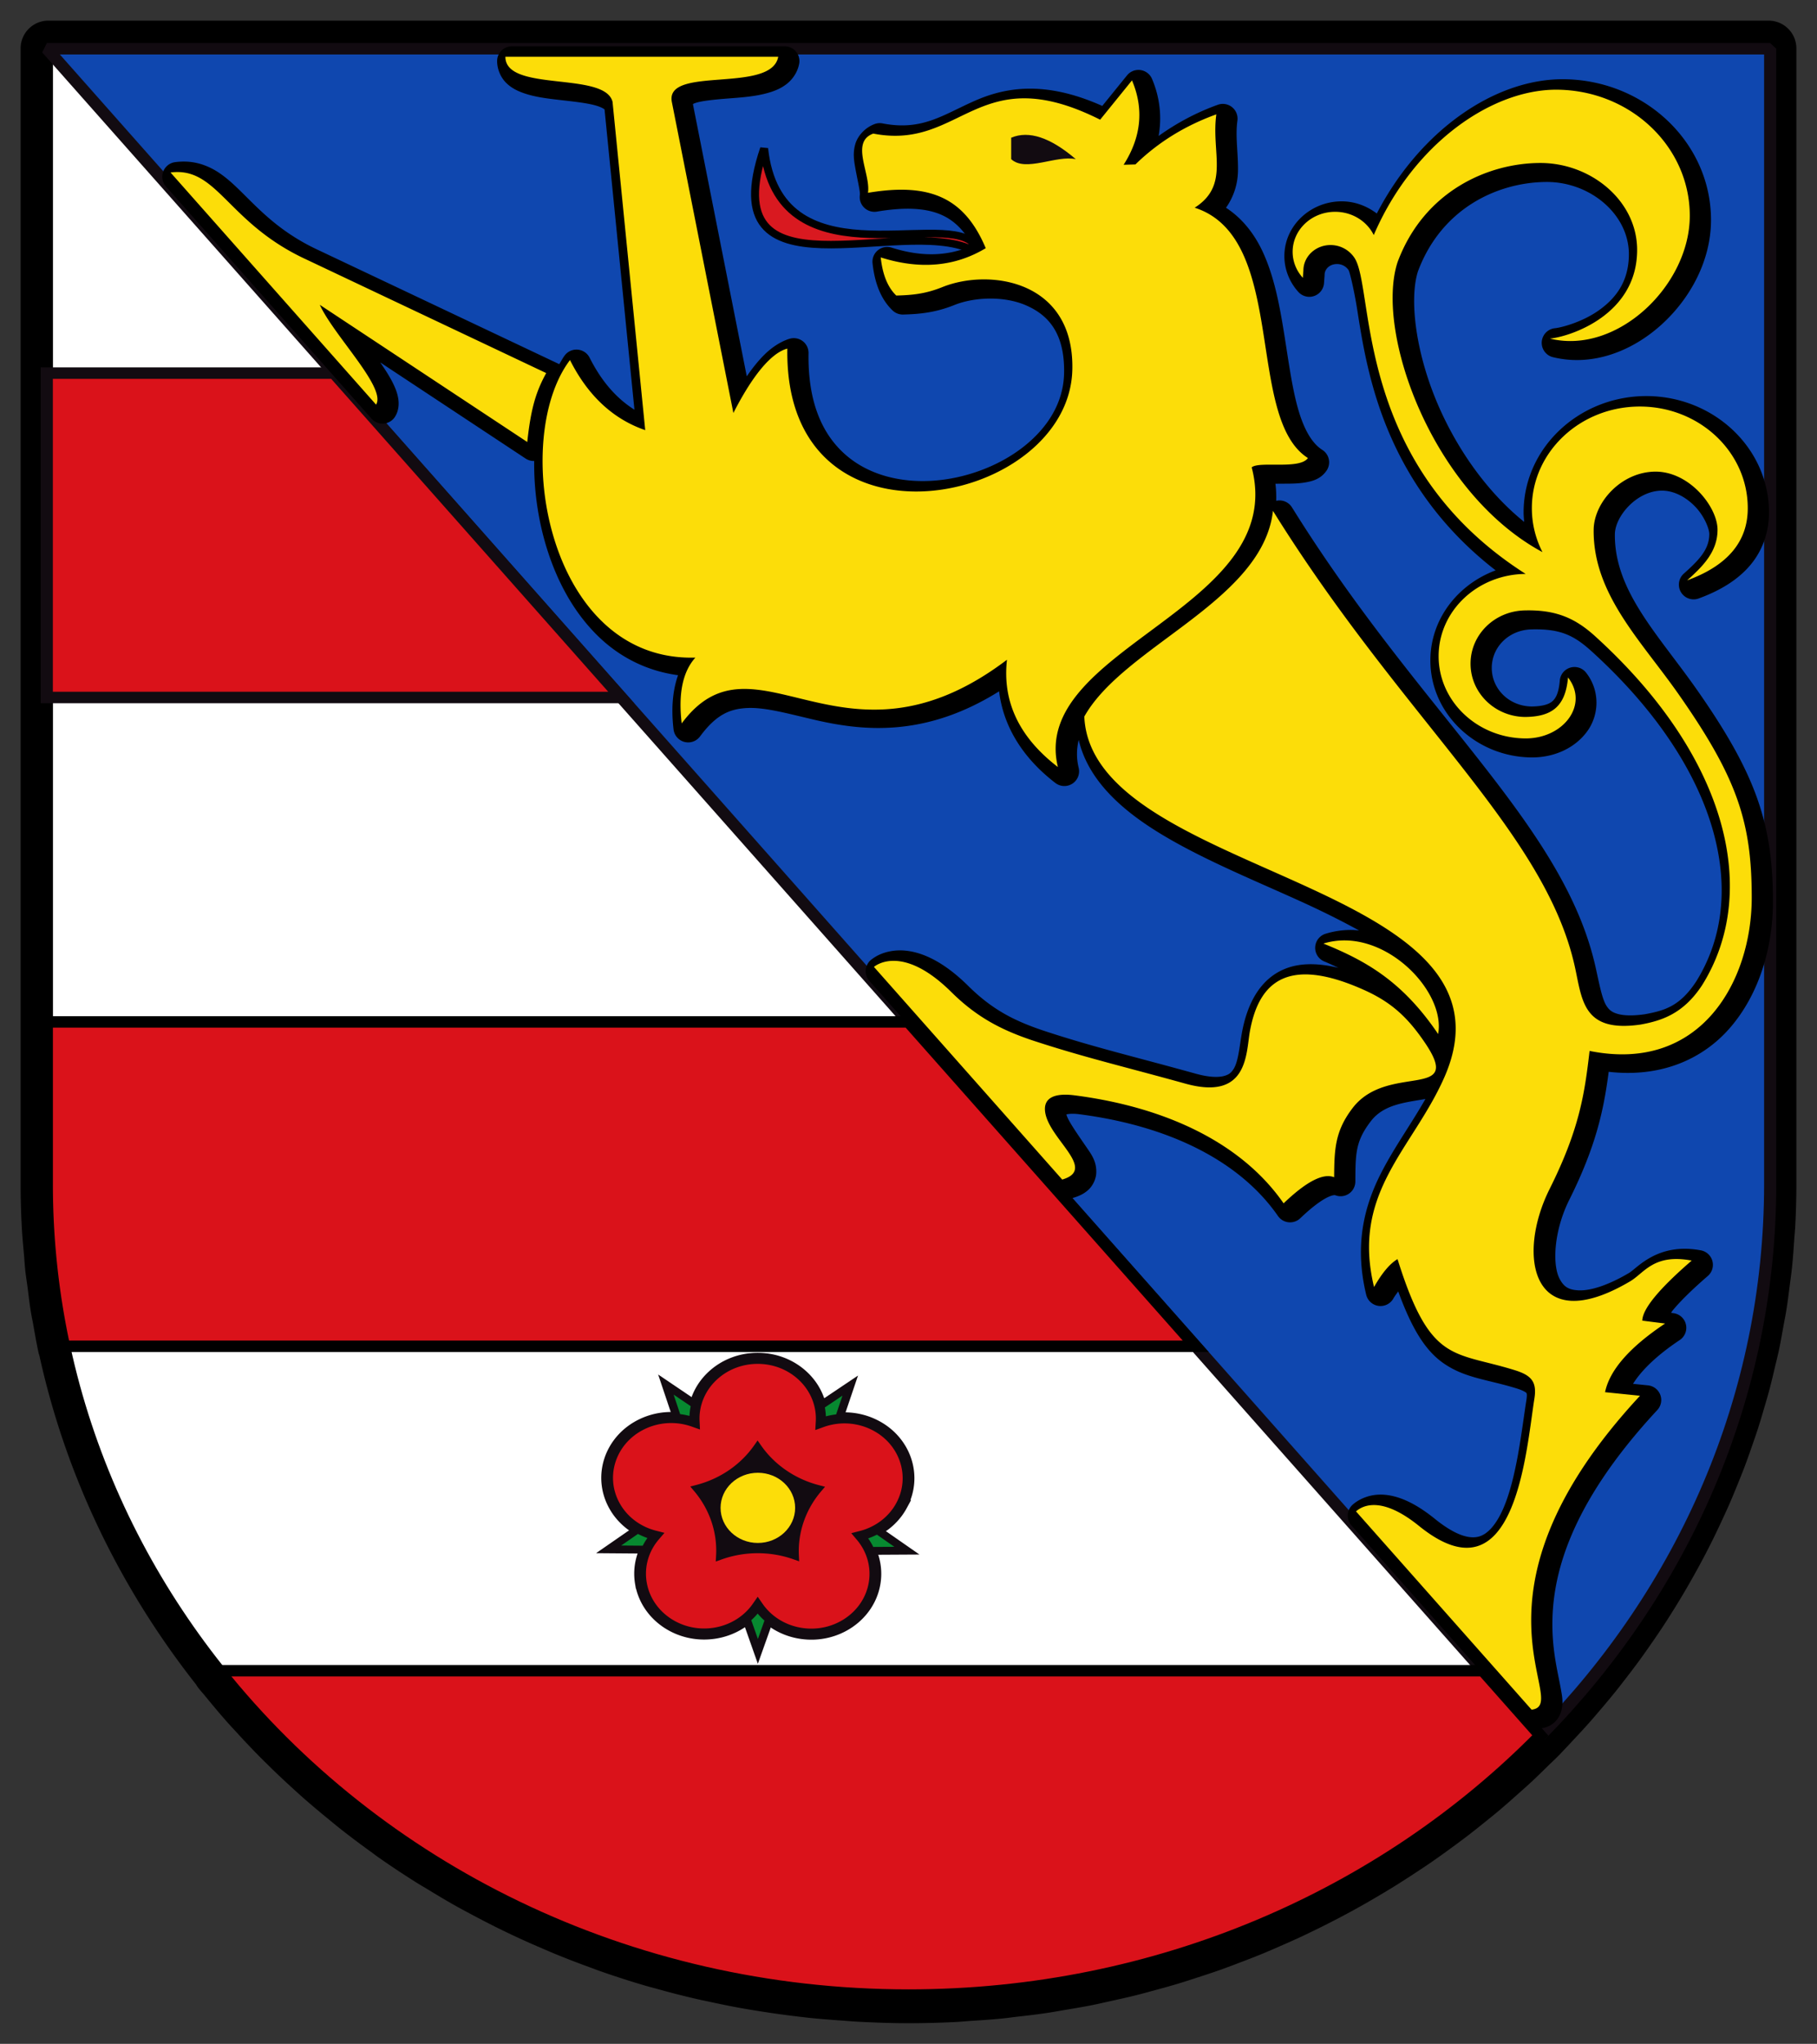 <svg xmlns="http://www.w3.org/2000/svg" width="704.922" height="792.831"><rect width="100%" height="100%" fill="#333333" stroke="none"/><path style="fill:#000;fill-opacity:1;fill-rule:nonzero;stroke:none" d="M-17.923 211.407a10.776 10.776 0 0 0-10.78 10.78v440.576c0 5.58.158 11.126.452 16.639.21 3.94.576 7.654.892 11.182.123 1.38.203 3.159.427 5.274.003.025-.002.037 0 .062a10.776 10.776 0 0 0 0 .013c.276 2.575.653 4.803.904 6.739.385 2.971.745 6.188 1.294 9.583.324 2.006.683 3.602.903 4.834.614 3.445 1.223 7.09 2.039 10.877a10.776 10.776 0 0 0 .366 1.257c10.354 47.13 31.505 90.47 60.819 127.668a10.776 10.776 0 0 0 .952 1.404c1.047 1.315 1.86 2.186 2.307 2.735 2.857 3.508 5.785 7.013 8.85 10.474 1.46 1.646 2.852 3.108 4.09 4.456a10.776 10.776 0 0 0 .073.085 334.123 334.123 0 0 0 8.094 8.534c1.485 1.504 2.94 2.924 4.358 4.309l.073.073.013.013a10.776 10.776 0 0 0 .073.085 338.136 338.136 0 0 0 8.545 8.045 334.913 334.913 0 0 0 4.81 4.322 10.776 10.776 0 0 0 .135.11c2.914 2.55 5.851 4.993 8.777 7.385 1.504 1.23 3.114 2.59 4.895 3.992l.171.135a344.07 344.07 0 0 0 12.147 9.106c.283.203.901.711 1.916 1.429 4.828 3.41 9.733 6.657 14.686 9.79 1.984 1.255 3.822 2.301 5.42 3.272a10.776 10.776 0 0 0 .013 0 10.776 10.776 0 0 0 .097.073c3.29 1.996 6.668 4.027 10.194 6.006 2.005 1.126 3.927 2.14 5.737 3.113a10.776 10.776 0 0 0 .27.135c.005.004.018.006.024.012-.1-.05-.45-.223.038.025a347.718 347.718 0 0 0 16.272 8.204 352.364 352.364 0 0 0 10.914 4.883c1.906.819 3.906 1.692 6.043 2.563a10.776 10.776 0 0 0 .062.025 354.218 354.218 0 0 0 13.111 5.03c1.013.367 2.287.876 3.87 1.428a356.004 356.004 0 0 0 17.885 5.726l-.013-.013c1.382.402 2.458.662 3.186.867a357.576 357.576 0 0 0 14.76 3.821c2.29.54 4.443.976 6.42 1.404 3.958.855 7.973 1.687 12.086 2.43 2.434.439 4.825.823 7.154 1.196a10.776 10.776 0 0 0 .134.025c.013.002.025-.002.038 0-.823-.118-.733-.104.183.025 3.834.608 7.693 1.161 11.549 1.648 2.246.283 4.57.57 6.982.83l.257.037a10.776 10.776 0 0 0 .025 0c4.31.455 8.581.778 12.793 1.075 1.96.138 4.123.337 6.507.463-.256-.012.279.013.159.013.062.003.123-.003.183 0 6.26.323 12.607.55 19.044.55 6.066 0 12.083-.161 18.043-.453 2.314-.112 4.279-.318 5.945-.427 3.946-.257 8.043-.513 12.244-.928 2.124-.21 3.91-.476 5.408-.647 3.944-.45 7.998-.913 12.135-1.526 2.496-.37 4.757-.8 6.824-1.147 3.374-.567 6.87-1.137 10.437-1.844 2.663-.527 5.106-1.11 7.386-1.611 3.103-.683 6.32-1.385 9.632-2.21 2.564-.639 4.974-1.307 7.264-1.929 3.097-.841 6.28-1.712 9.51-2.685 2.485-.75 4.853-1.532 7.129-2.271 3.001-.974 6.065-1.97 9.18-3.076 2.534-.9 4.94-1.828 7.263-2.71 2.805-1.066 5.677-2.16 8.57-3.345 2.53-1.037 4.95-2.1 7.3-3.125 2.718-1.187 5.477-2.402 8.253-3.7a350.602 350.602 0 0 0 7.141-3.454 349.736 349.736 0 0 0 8.057-4.114c2.27-1.198 4.544-2.43 6.825-3.7a349 349 0 0 0 7.666-4.406c2.3-1.357 4.623-2.751 6.97-4.212a345.264 345.264 0 0 0 7.423-4.773c2.054-1.352 4.15-2.73 6.262-4.187a343.629 343.629 0 0 0 7.374-5.262 341.156 341.156 0 0 0 6.336-4.7 339.93 339.93 0 0 0 6.616-5.225c2.026-1.63 4.141-3.325 6.275-5.127 2.33-1.967 4.523-3.926 6.653-5.823 1.765-1.571 3.645-3.217 5.58-5.017 2.259-2.104 4.367-4.186 6.396-6.177 1.171-1.15 2.644-2.483 4.273-4.139.777-.789 1.202-1.284 1.343-1.428 1.538-1.582 2.916-3.086 4.211-4.468a10.776 10.776 0 0 0 0-.013c2.11-2.251 4.259-4.554 6.397-6.97 1.53-1.73 2.962-3.416 4.334-5.03a328.849 328.849 0 0 0 5.664-6.812c1.579-1.961 3.048-3.879 4.468-5.725a324.204 324.204 0 0 0 4.871-6.458A324.127 324.127 0 0 0 603.93 841a322.96 322.96 0 0 0 4.334-6.372c1.444-2.19 2.84-4.385 4.211-6.58a321.429 321.429 0 0 0 4.114-6.763 318.06 318.06 0 0 0 3.797-6.617 317.896 317.896 0 0 0 3.748-6.873 315.591 315.591 0 0 0 3.54-6.91 314.83 314.83 0 0 0 3.491-7.3 311.597 311.597 0 0 0 3.089-6.787 311.446 311.446 0 0 0 3.235-7.752 307.5 307.5 0 0 0 2.6-6.567c1.066-2.813 2.035-5.582 2.967-8.265.728-2.1 1.51-4.315 2.27-6.678.928-2.884 1.75-5.697 2.54-8.41.606-2.087 1.275-4.31 1.916-6.715.772-2.899 1.412-5.692 2.039-8.338.523-2.212 1.141-4.613 1.696-7.239v-.013c.646-3.055 1.138-5.98 1.636-8.728.372-2.051.838-4.313 1.233-6.812.51-3.216.884-6.305 1.258-9.241.26-2.04.6-4.313.866-6.849.418-3.99.677-7.878.928-11.634.068-1.004.232-2.413.33-4.272.289-5.467.452-10.969.452-16.517V222.192a10.776 10.776 0 0 0-10.78-10.78H-17.918z" transform="translate(36.702 -203.407)"/><path style="fill:#fff;fill-opacity:1;fill-rule:nonzero;stroke:none" d="M-71.834-36.606c0-96.21-77.993-174.201-174.206-174.201-96.21 0-174.202 77.991-174.202 174.201V207.28h348.408V-36.606z" transform="matrix(1.919 0 0 -1.806 824.612 393.224)"/><path style="fill:none;stroke:#000;stroke-width:2.957;stroke-linecap:butt;stroke-linejoin:miter;stroke-miterlimit:3.864;stroke-opacity:1;stroke-dasharray:none" d="M0 0c0-115.75-93.833-209.581-209.586-209.581-115.75 0-209.582 93.831-209.582 209.581v293.417H0V0z" transform="matrix(1.595 0 0 -1.501 686.759 459.332)"/><path style="fill:#1565af;fill-opacity:1;fill-rule:nonzero;stroke:none" d="M0 0c0-55.031-21.211-105.108-55.9-142.503l-363.268 435.92H0V0z" transform="matrix(1.595 0 0 -1.501 686.759 459.332)"/><g style="fill:#0055d4"><path style="fill:#0f47af;fill-opacity:1;stroke:#120b11;stroke-width:2.957;stroke-linecap:butt;stroke-linejoin:miter;stroke-miterlimit:1;stroke-opacity:1;stroke-dasharray:none" d="M0 0c0-55.031-21.211-105.108-55.9-142.503l-363.268 435.92H0V0z" transform="matrix(1.595 0 0 -1.501 686.759 459.332)"/></g><g style="fill:#d40000"><path style="fill:#da121a;fill-opacity:1;fill-rule:nonzero;stroke:none" d="m0 0 13.961-16.754c-38.277-41.258-92.966-67.078-153.686-67.078-68.568 0-129.445 32.927-167.683 83.832H0zm-139.725 167.668 69.864-83.833h-275.254a210.456 210.456 0 0 0-4.193 41.914v41.92h209.583zm-209.582 83.834v83.833h69.86l69.862-83.833h-139.722z" transform="matrix(1.595 0 0 -1.501 575.325 648.09)"/></g><path style="fill:none;stroke:#120b11;stroke-width:2.957;stroke-linecap:butt;stroke-linejoin:miter;stroke-miterlimit:3.864;stroke-opacity:1;stroke-dasharray:none" d="M0 0v83.833h69.861L139.722 0H0z" transform="matrix(1.595 0 0 -1.501 18.15 270.568)"/><path style="fill:none;stroke:#000;stroke-width:2.957;stroke-linecap:butt;stroke-linejoin:miter;stroke-miterlimit:3.864;stroke-opacity:1;stroke-dasharray:none" d="m0 0 69.864-83.833H-205.39a210.456 210.456 0 0 0-4.193 41.914V0H0z" transform="matrix(1.595 0 0 -1.501 352.452 396.408)"/><path style="fill:none;stroke:#000;stroke-width:2.957;stroke-linecap:butt;stroke-linejoin:miter;stroke-miterlimit:3.864;stroke-opacity:1;stroke-dasharray:none" d="m0 0 13.961-16.754c-38.277-41.258-92.966-67.078-153.686-67.078-68.568 0-129.445 32.927-167.683 83.832H0z" transform="matrix(1.595 0 0 -1.501 575.325 648.09)"/><g style="fill:red;fill-opacity:1"><path style="fill:#da121a;fill-opacity:1;stroke:#120b11;stroke-width:2.957;stroke-linecap:butt;stroke-linejoin:miter;stroke-miterlimit:3.864;stroke-opacity:1;stroke-dasharray:none" d="M0 0a16.083 16.083 0 0 0 3.311-12.563c-1.392-8.793-9.649-14.79-18.441-13.396a16.068 16.068 0 0 0-10.968 7.099 16.079 16.079 0 0 0-10.947-7.064c-8.791-1.392-17.047 4.604-18.439 13.398A16.071 16.071 0 0 0-52.127.092a16.079 16.079 0 0 0-10.091 8.226c-4.04 7.93-.888 17.635 7.044 21.675a16.064 16.064 0 0 0 12.974.733 16.081 16.081 0 0 0 4.704 12.13c6.293 6.297 16.501 6.297 22.794 0a16.065 16.065 0 0 0 4.697-12.254 16.07 16.07 0 0 0 13.053-.701c7.932-4.044 11.086-13.747 7.044-21.679A16.077 16.077 0 0 0 0 0z" transform="matrix(1.542 0 0 -1.451 334.198 595.954)"/></g><path style="fill:#120b11;fill-opacity:1;fill-rule:nonzero;stroke:none" d="M0 0a26.62 26.62 0 0 0-15.123-10.991 26.6 26.6 0 0 0 5.732-17.917 26.628 26.628 0 0 0 18.731.048 26.612 26.612 0 0 0 5.817 17.811A26.602 26.602 0 0 0 0 0" transform="matrix(1.542 0 0 -1.451 293.91 561.551)"/><path style="fill:none;stroke:#120b11;stroke-width:2.096;stroke-linecap:butt;stroke-linejoin:miter;stroke-miterlimit:3.864;stroke-opacity:1;stroke-dasharray:none" d="M0 0a26.62 26.62 0 0 0-15.123-10.991 26.6 26.6 0 0 0 5.732-17.917 26.628 26.628 0 0 0 18.731.048 26.612 26.612 0 0 0 5.817 17.811A26.602 26.602 0 0 0 0 0z" transform="matrix(1.542 0 0 -1.451 293.91 561.551)"/><g style="fill:#ffe57c;fill-opacity:1"><path style="fill:#fcdd09;fill-opacity:1;fill-rule:nonzero;stroke:none" d="M0 0c0 5.177 4.2 9.38 9.381 9.38s9.38-4.203 9.38-9.38c0-5.181-4.199-9.384-9.38-9.384C4.2-9.384 0-5.181 0 0" transform="matrix(1.542 0 0 -1.451 279.552 584.92)"/></g><path style="fill:#120b11;fill-opacity:1;fill-rule:nonzero;stroke:none" d="m0 0-2.87 8.659a16.173 16.173 0 0 1 2.818 3.246 16.254 16.254 0 0 1 2.915-3.348L0 0z" transform="matrix(1.542 0 0 -1.451 294.026 640.608)"/><g style="fill:green"><path style="fill:#078930;fill-opacity:1;stroke:#120b11;stroke-width:2.096;stroke-linecap:butt;stroke-linejoin:miter;stroke-miterlimit:3.864;stroke-opacity:1;stroke-dasharray:none" d="m0 0-2.87 8.659a16.173 16.173 0 0 1 2.818 3.246 16.254 16.254 0 0 1 2.915-3.348L0 0z" transform="matrix(1.542 0 0 -1.451 294.026 640.608)"/></g><path style="fill:#120b11;fill-opacity:1;fill-rule:nonzero;stroke:none" d="m0 0-9.149-.055a16.198 16.198 0 0 1-2.292 3.894 16.13 16.13 0 0 1 3.972 1.687L0 0z" transform="matrix(1.542 0 0 -1.451 351.844 601.526)"/><g style="fill:green"><path style="fill:#078930;fill-opacity:1;stroke:#120b11;stroke-width:2.096;stroke-linecap:butt;stroke-linejoin:miter;stroke-miterlimit:3.864;stroke-opacity:1;stroke-dasharray:none" d="m0 0-9.149-.055a16.198 16.198 0 0 1-2.292 3.894 16.13 16.13 0 0 1 3.972 1.687L0 0z" transform="matrix(1.542 0 0 -1.451 351.844 601.526)"/></g><path style="fill:#120b11;fill-opacity:1;fill-rule:nonzero;stroke:none" d="m0 0-2.762-8.676a16.265 16.265 0 0 1-4.432-1.005 16.065 16.065 0 0 1-.348 4.3L0 0z" transform="matrix(1.542 0 0 -1.451 329.863 537.485)"/><g style="fill:green"><path style="fill:#078930;fill-opacity:1;stroke:#120b11;stroke-width:2.096;stroke-linecap:butt;stroke-linejoin:miter;stroke-miterlimit:3.864;stroke-opacity:1;stroke-dasharray:none" d="m0 0-2.762-8.676a16.265 16.265 0 0 1-4.432-1.005 16.065 16.065 0 0 1-.348 4.3L0 0z" transform="matrix(1.542 0 0 -1.451 329.863 537.485)"/></g><path style="fill:#120b11;fill-opacity:1;fill-rule:nonzero;stroke:none" d="m0 0 7.411-5.32a16.272 16.272 0 0 1-.427-4.503 16.203 16.203 0 0 1-4.188.959L0 0z" transform="matrix(1.542 0 0 -1.451 258.34 537.098)"/><g style="fill:green"><path style="fill:#078930;fill-opacity:1;stroke:#120b11;stroke-width:2.096;stroke-linecap:butt;stroke-linejoin:miter;stroke-miterlimit:3.864;stroke-opacity:1;stroke-dasharray:none" d="m0 0 7.411-5.32a16.272 16.272 0 0 1-.427-4.503 16.203 16.203 0 0 1-4.188.959L0 0z" transform="matrix(1.542 0 0 -1.451 258.34 537.098)"/></g><path style="fill:#120b11;fill-opacity:1;fill-rule:nonzero;stroke:none" d="m0 0 7.307 5.375a16.306 16.306 0 0 1 4.153-1.796A16.227 16.227 0 0 1 9.245-.077L0 0z" transform="matrix(1.542 0 0 -1.451 236.125 601.015)"/><g style="fill:green"><path style="fill:#078930;fill-opacity:1;stroke:#120b11;stroke-width:2.096;stroke-linecap:butt;stroke-linejoin:miter;stroke-miterlimit:3.864;stroke-opacity:1;stroke-dasharray:none" d="m0 0 7.307 5.375a16.306 16.306 0 0 1 4.153-1.796A16.227 16.227 0 0 1 9.245-.077L0 0z" transform="matrix(1.542 0 0 -1.451 236.125 601.015)"/></g><path style="fill:#d91920;fill-opacity:1;fill-rule:nonzero;stroke:#000;stroke-width:1.939;stroke-miterlimit:4;stroke-opacity:1;stroke-dasharray:none" d="m0 0 .37 1.848C-8.133 9.797-46.896-8.246-50.407 26.135-63.177-13.961-17.161 8.751 0 0" transform="matrix(1.595 0 0 -1.501 376.846 96.814)"/><path d="M161.878 221.375a5.715 5.715 0 0 0-5.715 5.715c0 3.06 1.296 6.125 3.228 8.17 1.933 2.044 4.242 3.229 6.584 4.095 4.685 1.734 9.87 2.303 14.935 2.881 5.066.578 10.003 1.125 13.28 2.03 1.638.452 2.818 1.003 3.341 1.37.433.305.33.256.309.252l11.595 116.45c-6.971-4.393-12.731-10.928-17.392-20.177a5.715 5.715 0 0 0-9.66-.875c-.789 1.044-1.4 2.264-2.11 3.389a5.715 5.715 0 0 0-.11-.055L87.28 300.643a5.715 5.715 0 0 0-.061-.03c-13.615-6.25-21.354-13.897-28.16-20.655-3.402-3.38-6.552-6.58-10.277-9.176-3.724-2.595-8.218-4.511-13.343-4.683a26.088 26.088 0 0 0-4.2.207 5.715 5.715 0 0 0-3.548 9.457l79.74 90.052a5.715 5.715 0 0 0 9.117-.75c1.443-2.298 1.58-4.88 1.268-6.947-.312-2.068-1.017-3.884-1.887-5.705-1.322-2.769-3.153-5.577-5.12-8.424l56.408 37.3a5.715 5.715 0 0 0 3.326.942c-.133 11.239 1.494 22.971 4.973 34.093 4.177 13.353 11.05 25.833 21.073 35.04 7.963 7.314 18.044 12.39 29.765 13.962-2.115 6-2.701 13.037-1.746 21.035a5.715 5.715 0 0 0 10.264 2.727c6.39-8.618 11.689-10.744 18.481-11.035 6.793-.291 15.361 2.103 25.564 4.49 18.516 4.332 42.867 7.272 71.993-10.963 1.641 13.597 9.133 25.815 21.84 35.562a5.715 5.715 0 0 0 9.032-5.877c-.956-3.954-.777-7.461.01-10.838 3.428 14.646 15.088 25.856 29.402 34.935 16.564 10.507 37.305 18.892 56.576 27.644 8.072 3.666 15.71 7.45 22.797 11.355-.884-.08-1.761-.193-2.658-.207a33 33 0 0 0-10.363 1.48 5.715 5.715 0 0 0-.444 10.752c1.92.777 3.64 1.647 5.463 2.455-8.163-1.945-15.282-1.985-21.275.62-9.338 4.057-14.21 13.555-16.208 24.749-.92 5.15-1.362 10.93-3.164 13.812-.902 1.441-1.739 2.232-3.75 2.775-2.012.543-5.506.628-10.965-.888-24.134-6.704-39.698-10.301-59.25-16.76 0-.002-.01-.002-.014-.004-11.265-3.814-19.726-8.103-29.027-17.31-10.444-10.336-19.438-13.724-26.31-13.761-3.436-.019-6.222.797-8.166 1.687-1.943.89-3.404 2.145-3.404 2.145a5.715 5.715 0 0 0-.445 8.027l73.041 82.488a5.715 5.715 0 0 0 5.873 1.697c2.293-.667 4.333-1.57 6.076-3.195 1.742-1.624 2.913-4.17 3.021-6.435.216-4.532-1.918-7.321-3.779-10.035-3.59-5.236-7.398-10.631-7.789-12.76.686-.165 2.289-.409 4.955-.064 35.472 4.586 62.55 18.475 77.117 39.485a5.715 5.715 0 0 0 8.649.87c4.178-4.006 7.719-6.65 10.189-7.926 2.47-1.277 3.358-1.015 3.332-1.026a5.715 5.715 0 0 0 7.845-5.261c.078-10.764-.032-15.585 6.037-23.468 5.035-6.54 13.332-7.204 21.144-8.58-5.336 9.433-11.732 18.204-16.884 28.126-6.705 12.912-10.826 28.182-6.084 47.813a5.715 5.715 0 0 0 10.521 1.485c.671-1.18 1.259-1.843 1.9-2.786 5.309 14.559 10.55 22.96 17.532 27.84 8.38 5.857 17.103 6.277 28.509 9.83a5.715 5.715 0 0 0 0 .001c2.73.848 3.61 1.624 3.673 1.71.064.085.39.406-.014 2.943-1.71 10.734-3.712 30.251-9.13 42.311-2.71 6.03-5.918 9.514-9.21 10.445-3.29.931-8.569.085-17.184-6.882-7.719-6.241-14.164-8.941-19.71-9.332-5.547-.391-9.818 1.817-12.11 3.834a5.715 5.715 0 0 0-.502 8.078l68.122 76.923a5.715 5.715 0 0 0 4.943 1.887c1.69-.199 3.521-.723 5.132-1.949 1.612-1.226 2.713-3.102 3.176-4.76.927-3.316.36-5.896-.164-8.812-1.046-5.832-2.95-13.065-3.219-22.6-.535-19.074 5.14-47.177 40.665-85.444a5.715 5.715 0 0 0-3.605-9.574l-5.808-.594c3.152-5.043 8.904-10.838 18.128-16.992a5.715 5.715 0 0 0-2.463-10.423l-.912-.114c.263-.356.312-.558.625-.939 2.854-3.47 7.434-8.008 13.635-13.373a5.715 5.715 0 0 0-2.682-9.935c-16.759-3.154-24.683 6.874-27.845 8.742-8.935 5.28-15.55 6.958-19.593 6.773-4.044-.184-5.742-1.508-7.277-4.289-3.072-5.562-2.301-18.91 3.638-30.804 10.42-20.866 13.382-34.917 15.303-49.686 20.46 2.335 36.684-5.017 47.147-17.152 11.479-13.313 16.58-31.58 16.58-48.78 0-30.04-6.39-49.311-29.527-82.32-14.945-21.322-32.03-38.271-31.8-60.303a5.715 5.715 0 0 0 0-.002c.07-6.915 8.491-16.887 18.312-16.887 4.636 0 9.321 2.533 12.855 6.215 3.534 3.682 5.461 8.554 5.461 10.613 0 6.023-4.045 10.143-9.889 15.37a5.715 5.715 0 0 0 5.768 9.63c8.524-3.108 15.353-7.347 20.113-13.037 4.757-5.689 7.2-12.817 7.166-20.473v-.004c-.076-24.991-21.606-44.998-47.595-44.998-26.04 0-47.6 20.079-47.6 45.127 0 1.246.117 2.464.222 3.686-14.092-11.364-25.342-27.35-32.696-43.765-9.365-20.901-12.029-42.502-8.494-53.49 9.448-25.152 31.862-34.607 50.024-34.607 16.78 0 31.784 12.544 31.784 28.005 0 10.668-5.14 17.129-11.587 21.74-6.447 4.61-14.565 6.732-17.072 6.978a5.715 5.715 0 0 0-.799 11.238c15.316 3.746 30.731-2.314 42.105-12.62 11.373-10.308 19.216-25.094 19.216-40.584 0-30.213-25.94-54.494-57.434-54.618a5.715 5.715 0 0 0-.016 0c-26.549-.036-55.427 19.824-72.207 52.093-3.814-2.886-8.49-4.72-13.648-4.72-12.014 0-22.207 9.382-22.207 21.235 0 5.327 2.092 10.25 5.45 13.937a5.715 5.715 0 0 0 9.923-3.42l.21-2.806a5.715 5.715 0 0 0 .019-.428c0-2.193 1.902-4.195 4.816-4.195 1.959 0 3.575.985 4.512 2.396a5.715 5.715 0 0 0 .014.022c.33.49 2.048 7.127 3.408 15.86 1.36 8.735 3.16 19.996 6.9 32.342 6.629 21.88 19.621 47.258 46.708 68.203-14.718 5.471-25.318 18.938-25.318 34.945 0 20.791 17.796 37.447 39.279 37.624a5.715 5.715 0 0 0 .014 0c9.168.052 17.125-3.94 21.646-10.258 4.52-6.317 4.972-15.6-.535-22.628a5.715 5.715 0 0 0-10.192 3.045c-.417 4.94-1.605 6.969-2.945 8.103-1.334 1.13-3.747 1.931-8.062 1.975-8.689-.142-15.392-6.81-15.392-14.95 0-8.162 6.702-14.85 15.61-14.954a5.715 5.715 0 0 0 .063-.002c11.19-.252 16.385 2.423 23.251 8.672 25.463 23.168 40.678 47.269 46.911 69.412 6.226 22.117 3.654 42.175-6.504 58.458-6.337 9.664-12.262 11.326-19.901 12.742-5.102.74-8.535.481-10.656-.145-2.132-.63-3.083-1.432-4.041-2.768-1.917-2.671-2.925-8.52-4.48-15.44-12.48-55.488-67.86-98.018-117.77-178.268a5.715 5.715 0 0 0-6.112-2.547c.054-2.159-.015-4.354-.3-6.609 1.32-.009 2.553-.022 4.155-.027 2.447-.008 5.037-.051 7.654-.527 2.618-.476 5.763-1.28 8.004-4.506a5.715 5.715 0 0 0-1.63-8.084c-4.232-2.686-7.37-8.442-9.64-16.77-2.27-8.326-3.608-18.759-5.325-29.334-1.718-10.576-3.79-21.327-8.121-30.68-3.161-6.826-7.822-12.954-14.273-17.137a25.452 25.452 0 0 0 4.644-14.06c.148-7.022-1.092-13.443-.219-19.727a5.715 5.715 0 0 0-7.597-6.164c-8.396 3.025-16.018 7.133-22.966 12.102 1.287-7.368.511-14.886-2.56-22.135a5.715 5.715 0 0 0-9.702-1.367l-9.597 11.85c-22.478-10.047-37.78-7.13-49.491-1.973-12.45 5.483-20.399 11.73-35.751 8.754a5.715 5.715 0 0 0-3.037.238c-3.584 1.3-6.503 4.413-7.487 7.611-.983 3.198-.634 6.06-.195 8.633.88 5.145 2.111 9.959 1.918 11.261a5.715 5.715 0 0 0 6.598 6.473c11.367-1.909 19.487-1.32 25.386 1.404 4.697 2.168 8.422 5.84 11.667 11.75-9.274 4.109-19.357 4.603-31.333.818a5.715 5.715 0 0 0-7.404 6.062c.813 7.529 3.157 13.899 7.771 18.31a5.715 5.715 0 0 0 4.098 1.582c6.126-.16 12.396-.681 19.869-3.69 7.632-3.072 19.241-3.64 27.89.157 8.648 3.798 15.002 10.856 14.679 26.357-.236 11.259-6.24 21.01-15.752 28.482-9.512 7.471-22.45 12.318-35.12 13.154-12.67.835-24.863-2.26-33.7-9.889-8.838-7.629-14.887-19.937-14.568-39.608a5.715 5.715 0 0 0-7.24-5.598c-1.648.457-5.55 1.986-9.715 6.045-2.137 2.082-4.473 4.864-7.008 8.557l-20.891-105.582c.095-.055.182-.187 1.084-.486 2.37-.787 7.175-1.29 12.332-1.69 5.156-.398 10.72-.75 15.827-2.22 2.554-.735 5.057-1.755 7.293-3.549 2.237-1.794 4.106-4.574 4.688-7.738a5.715 5.715 0 0 0-5.62-6.748H161.88z" style="fill:#000;fill-opacity:1;fill-rule:evenodd;stroke:none" transform="translate(36.702 -203.407)"/><path style="fill:#fcdd09;fill-opacity:1;fill-rule:evenodd;stroke:none" d="M159.366 225.434c0 13.873 38.624 5.55 41.573 17.48l12.68 127.354c-12.496-4.31-22.229-13.375-29.191-27.19-23.293 30.797-8.846 117.087 48.649 115.422-4.916 5.478-6.685 13.99-5.306 25.527 28.598-38.567 62.505 23.585 126.192-24.693-1.84 16.234 4.748 30.108 19.753 41.618-11.204-46.336 89.63-61.32 75.184-116.256 2.987-2.515 18.634.975 21.818-3.608-24.472-15.537-7.667-85.458-43.93-97.11 13.707-8.741 6.335-21.365 8.4-36.209-12.14 4.373-22.605 10.848-31.398 19.424l-4.573.136c6.856-10.755 7.937-21.667 3.245-32.74l-12.352 15.248c-47.55-23.864-53.442 12.097-88.015 5.395-9.025 3.275-.952 15.494-2.06 22.972 23.965-4.023 37.406 1.798 45.688 21.48-11.95 7.193-25.53 8.385-40.745 3.576.724 6.704 2.733 11.633 6.038 14.793 5.944-.155 11.176-.577 17.885-3.278 18.246-7.346 51.14-2.695 50.417 31.933-1.11 52.966-111.923 75.639-110.566-8.072-2.474.686-9.89 3.339-20.933 24.972l-23.882-120.694c-2.655-14.15 38.624-3.052 41.278-17.48h-105.85zm407.761 12.763c-25.47-.034-55.722 21.226-70.87 56.391-2.614-5.322-8.335-9.019-14.977-9.019-9.106 0-16.492 6.95-16.492 15.521 0 3.852 1.492 7.377 3.96 10.09l.212-2.807c0-5.473 4.712-9.91 10.53-9.91 3.9 0 7.305 1.988 9.272 4.95 7.988 11.906-.711 79.827 66.424 122.625-18.74.149-33.757 14.377-33.757 31.908 0 17.528 15.017 31.756 33.61 31.91 14.94.085 24.78-13.184 16.58-23.647-.98 11.62-6.644 15.234-16.702 15.318-11.684-.142-21.105-9.34-21.105-20.67 0-11.33 9.425-20.53 21.26-20.669 12.351-.277 19.722 3.33 27.225 10.158 52.162 47.463 63.554 99.716 41.374 135.186-7.254 11.09-15.584 13.785-23.816 15.303-22.703 3.33-22.716-9.698-25.65-22.75-11.794-52.44-66.633-95.445-117.046-176.503-3.976 35.024-57.858 52.375-73.195 79.789 2.724 62.587 173.84 63.392 139.53 140.276-12.383 27.746-35.97 44.393-27.125 81.017 3.11-5.462 6.144-9.074 9.115-10.833 12.728 40.742 21.59 35.643 45.492 43.088 6.375 1.98 8.652 4.444 7.607 11.008-3.267 20.505-7.311 79.704-44.76 49.419-14.26-11.529-21.648-8.122-24.453-5.653l68.121 76.924c16.16-1.898-30.504-43.605 42.07-121.778l-13.563-1.387c1.764-8.577 9.532-17.457 23.292-26.638l-8.845-1.107c.083-4.557 6.471-12.326 19.164-23.308-14.742-2.774-18.341 4.773-23.88 8.047-38.034 22.474-44.297-9.674-31.254-35.792 11.5-23.028 13.563-36.625 15.515-53.581 43.372 8.738 62.913-27.404 62.913-59.485 0-29.307-5.64-46.44-28.491-79.041-14.525-20.722-33.096-38.742-32.836-63.643.109-10.682 10.793-22.543 24.027-22.543 13.231 0 24.03 13.748 24.03 22.543 0 8.601-5.822 14.29-11.792 19.63 15.74-5.737 23.582-15.112 23.52-28.122-.063-21.718-18.79-39.306-41.879-39.306-23.135 0-41.886 17.646-41.886 39.413 0 6.114 1.479 11.9 4.116 17.06-42.935-23.172-65.049-85.462-56.204-112.514 10.304-27.61 35.2-38.437 55.43-38.437 19.63 0 37.5 14.683 37.5 33.72 0 25.257-26.002 33.638-33.816 34.405 26.094 6.383 54.248-20.644 54.248-47.653 0-26.94-23.147-48.79-51.743-48.903zm-534.39 31.956a20.336 20.336 0 0 0-3.28.164l79.74 90.053c4.101-6.531-16.532-26.95-21.827-38.724l80.488 53.222c1.396-13.033 3.374-19.51 7.347-26.74l-92.882-43.977c-28.994-13.312-33.948-33.474-49.587-33.998zm452.566 298.058a27.229 27.229 0 0 0-8.572 1.222c16.635 6.734 30.687 14.686 44.505 35.087 2.74-14.8-15.974-35.995-35.933-36.31zm-175.247 7.921c-5.072-.027-7.707 2.356-7.707 2.356l73.04 82.488c14.049-4.086-5.949-16.162-6.684-26.843-.347-4.999 3.978-6.8 11.497-5.828 36.56 4.727 65.305 19.145 81.08 41.897 8.826-8.458 15.358-11.835 19.605-10.128.078-10.826.305-17.925 7.225-26.914 13.563-17.616 43.34-2.634 28.009-25.247-6.765-9.973-13.066-15.761-23.734-20.533-28.29-12.651-40.539-4.3-44.196 16.177-1.522 8.53-.653 26.974-25.033 20.201-24.036-6.677-39.712-10.297-59.528-16.843-11.731-3.97-21.306-8.829-31.253-18.676-9.742-9.642-17.25-12.08-22.321-12.107z" transform="translate(36.702 -203.407)"/><path d="M0 0c4.303 1.919 9.539.069 15.711-5.545C10.98-4.441 3.474-8.982 0-5.545V0z" style="fill:#120b11;fill-opacity:1;fill-rule:nonzero;stroke:none" transform="matrix(1.595 0 0 -1.501 392.3 53.417)"/></svg>